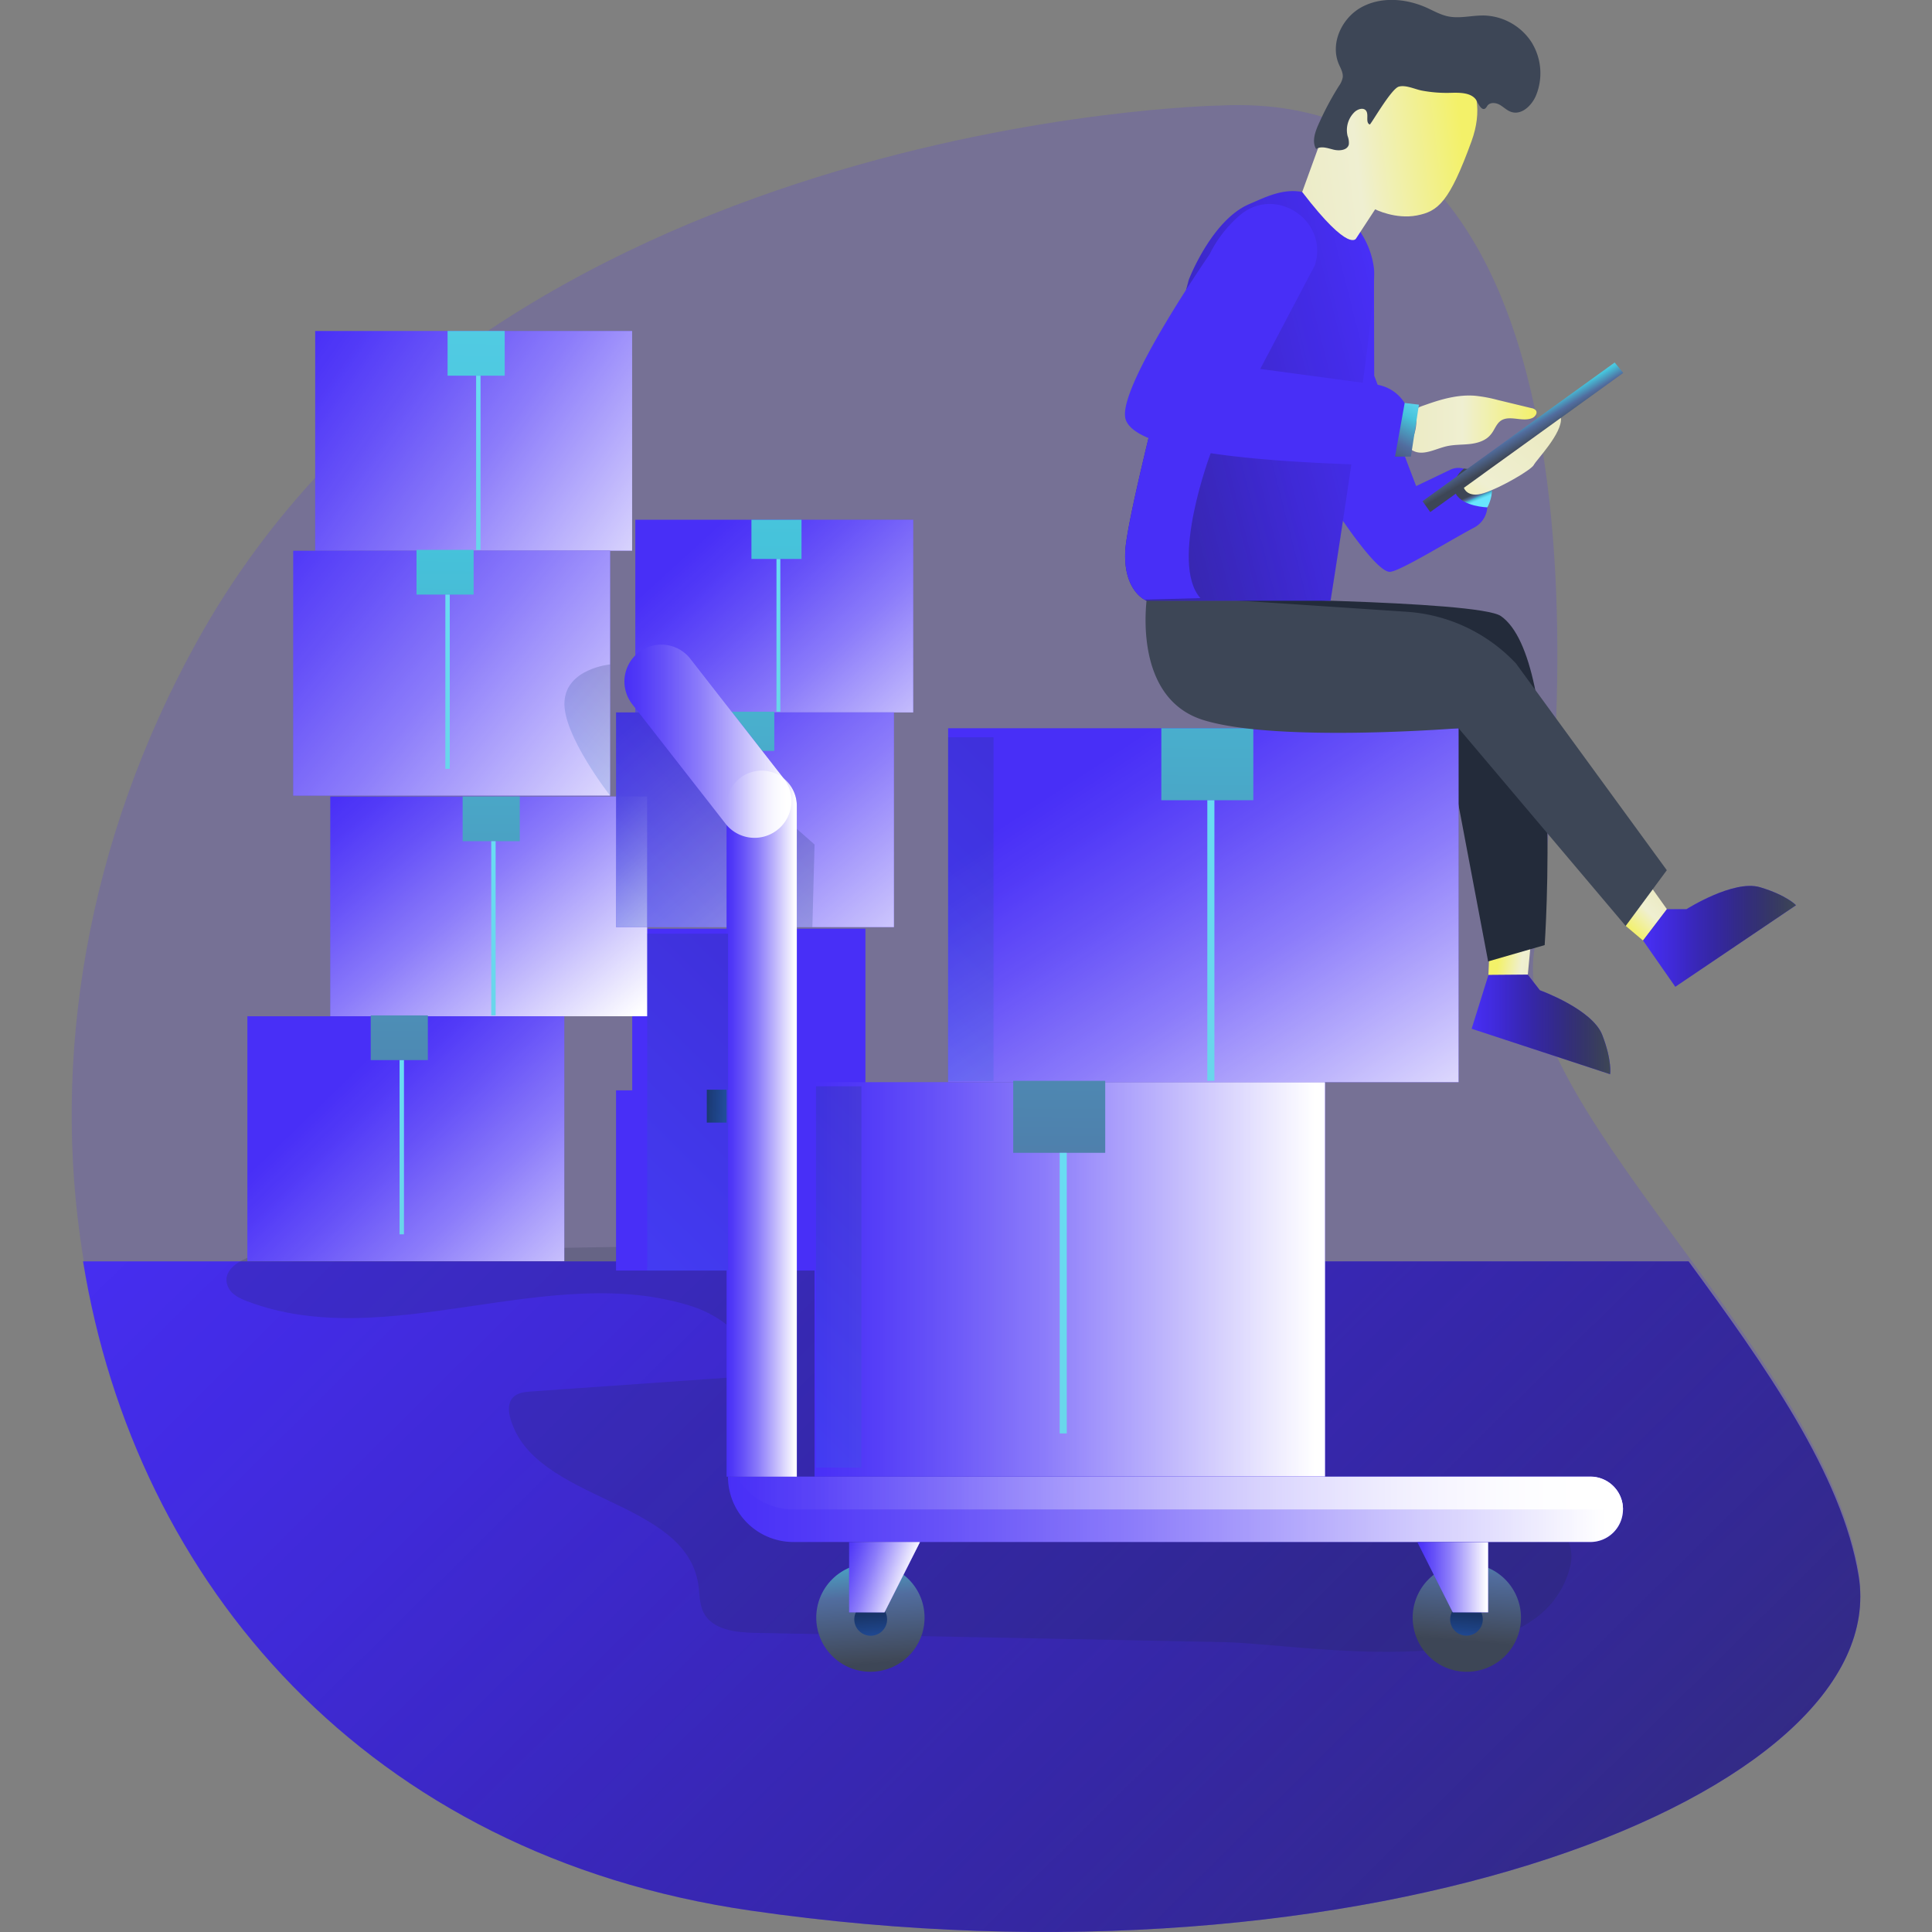<svg id="SvgjsSvg1678" width="360" height="360" xmlns="http://www.w3.org/2000/svg" version="1.1" xmlns:xlink="http://www.w3.org/1999/xlink" xmlns:svgjs="http://svgjs.com/svgjs"><rect width="100%" height="100%" fill="#808080" stroke="none"/><defs id="SvgjsDefs1679"></defs><g id="SvgjsG1680"><svg xmlns="http://www.w3.org/2000/svg" xmlns:xlink="http://www.w3.org/1999/xlink" data-name="Layer 1" viewBox="0 0 548.27 592.23" width="360" height="360"><defs><linearGradient id="f" x1="210.14" x2="771.37" y1="263.34" y2="830.29" gradientUnits="userSpaceOnUse"><stop offset="0" stop-opacity="0" stop-color="#000000" class="stopColor000000 svgShape" data-darkreader-inline-stopcolor="" style="--darkreader-inline-stopcolor: #000000;"></stop><stop offset=".2" stop-color="#08090c" stop-opacity=".14" class="stopColor09080c svgShape" data-darkreader-inline-stopcolor="" style="--darkreader-inline-stopcolor: #06070b;"></stop><stop offset=".57" stop-color="#1f232b" stop-opacity=".5" class="stopColor201f2b svgShape" data-darkreader-inline-stopcolor="" style="--darkreader-inline-stopcolor: #1a1d24;"></stop><stop offset=".99" stop-color="#3d4656" class="stopColor3f3d56 svgShape" data-darkreader-inline-stopcolor="" style="--darkreader-inline-stopcolor: #333b48;"></stop></linearGradient><linearGradient id="e" x1="549.95" x2="548.92" y1="157.43" y2="155.02" gradientUnits="userSpaceOnUse"><stop offset=".09" stop-color="#68e5fd" class="stopColor68e1fd svgShape" data-darkreader-inline-stopcolor="" style="--darkreader-inline-stopcolor: #027d94;"></stop><stop offset=".2" stop-color="#65daf1" class="stopColor65d5f1 svgShape" data-darkreader-inline-stopcolor="" style="--darkreader-inline-stopcolor: #0e7c92;"></stop><stop offset=".4" stop-color="#46c3db" class="stopColor5db7d2 svgShape" data-darkreader-inline-stopcolor="" style="--darkreader-inline-stopcolor: #208da2;"></stop><stop offset=".66" stop-color="#516d9f" class="stopColor51859f svgShape" data-darkreader-inline-stopcolor="" style="--darkreader-inline-stopcolor: #445b85;"></stop><stop offset=".97" stop-color="#404959" class="stopColor404059 svgShape" data-darkreader-inline-stopcolor="" style="--darkreader-inline-stopcolor: #363d4b;"></stop><stop offset=".99" stop-color="#3d4656" class="stopColor3f3d56 svgShape" data-darkreader-inline-stopcolor="" style="--darkreader-inline-stopcolor: #333b48;"></stop></linearGradient><linearGradient id="a" x1="528.8" x2="567.69" y1="133.77" y2="133.77" gradientUnits="userSpaceOnUse"><stop offset="0" stop-color="#ecebc4" class="stopColorecc4d7 svgShape" data-darkreader-inline-stopcolor="" style="--darkreader-inline-stopcolor: #3a3a13;"></stop><stop offset=".42" stop-color="#efefd1" class="stopColorefd4d1 svgShape" data-darkreader-inline-stopcolor="" style="--darkreader-inline-stopcolor: #333312;"></stop><stop offset="1" stop-color="#f3f169" class="stopColorf2eac9 svgShape" data-darkreader-inline-stopcolor="" style="--darkreader-inline-stopcolor: #6c6b08;"></stop></linearGradient><linearGradient id="g" x1="-1217.56" x2="-1226.39" y1="2615.31" y2="2624.21" gradientTransform="rotate(52.4 1989.299 3144.169)" xlink:href="#a"></linearGradient><linearGradient id="b" x1="201.68" x2="214.56" y1="289.71" y2="289.71" gradientUnits="userSpaceOnUse"><stop offset="0" stop-color="#183466" class="stopColor183866 svgShape" data-darkreader-inline-stopcolor="" style="--darkreader-inline-stopcolor: #142c56;"></stop><stop offset="1" stop-color="#2d6cdf" class="stopColor1a7fc1 svgShape" data-darkreader-inline-stopcolor="" style="--darkreader-inline-stopcolor: #1b51b3;"></stop></linearGradient><linearGradient id="h" x1="194.68" x2="207.56" y1="339.08" y2="339.08" xlink:href="#b"></linearGradient><linearGradient id="c" x1="223.94" x2="205.18" y1="310.91" y2="315.18" gradientUnits="userSpaceOnUse"><stop offset="0" stop-color="#68e5fd" class="stopColor68e1fd svgShape" data-darkreader-inline-stopcolor="" style="--darkreader-inline-stopcolor: #027d94;"></stop><stop offset="1" stop-color="#69d6eb" class="stopColor69b9eb svgShape" data-darkreader-inline-stopcolor="" style="--darkreader-inline-stopcolor: #137a8e;"></stop></linearGradient><linearGradient id="i" x1="217.01" x2="198.25" y1="360.28" y2="364.55" xlink:href="#c"></linearGradient><linearGradient id="d" x1="193.69" x2="271.42" y1="165.01" y2="250.51" gradientUnits="userSpaceOnUse"><stop offset="0" stop-color="#ffffff" stop-opacity="0" class="stopColorfff svgShape" data-darkreader-inline-stopcolor="" style="--darkreader-inline-stopcolor: #191b1c;"></stop><stop offset=".09" stop-color="#ffffff" stop-opacity=".05" class="stopColorfff svgShape" data-darkreader-inline-stopcolor="" style="--darkreader-inline-stopcolor: #191b1c;"></stop><stop offset=".24" stop-color="#ffffff" stop-opacity=".17" class="stopColorfff svgShape" data-darkreader-inline-stopcolor="" style="--darkreader-inline-stopcolor: #191b1c;"></stop><stop offset=".45" stop-color="#ffffff" stop-opacity=".37" class="stopColorfff svgShape" data-darkreader-inline-stopcolor="" style="--darkreader-inline-stopcolor: #191b1c;"></stop><stop offset=".69" stop-color="#ffffff" stop-opacity=".65" class="stopColorfff svgShape" data-darkreader-inline-stopcolor="" style="--darkreader-inline-stopcolor: #191b1c;"></stop><stop offset=".98" stop-color="#ffffff" class="stopColorfff svgShape" data-darkreader-inline-stopcolor="" style="--darkreader-inline-stopcolor: #191b1c;"></stop><stop offset=".98" stop-color="#ffffff" class="stopColorfff svgShape" data-darkreader-inline-stopcolor="" style="--darkreader-inline-stopcolor: #191b1c;"></stop></linearGradient><linearGradient id="j" x1="173.29" x2="266.57" y1="208.68" y2="318.61" xlink:href="#d"></linearGradient><linearGradient id="k" x1="219.12" x2="211.4" y1="-200.44" y2="715.79" xlink:href="#e"></linearGradient><linearGradient id="l" x1="211.27" x2="203.55" y1="-200.5" y2="715.72" xlink:href="#e"></linearGradient><linearGradient id="m" x1="234.89" x2="212.53" y1="190.59" y2="195.68" xlink:href="#c"></linearGradient><linearGradient id="n" x1="226.62" x2="204.27" y1="249.43" y2="254.52" xlink:href="#c"></linearGradient><linearGradient id="o" x1="88.05" x2="162.09" y1="236.68" y2="323.71" xlink:href="#d"></linearGradient><linearGradient id="p" x1="152.74" x2="193.39" y1="241.97" y2="289.75" xlink:href="#d"></linearGradient><linearGradient id="q" x1="84.41" x2="167.15" y1="330.44" y2="415.94" xlink:href="#d"></linearGradient><linearGradient id="r" x1="132.41" x2="124.69" y1="-201.17" y2="715.06" xlink:href="#e"></linearGradient><linearGradient id="s" x1="104.79" x2="97.07" y1="-201.4" y2="714.82" xlink:href="#e"></linearGradient><linearGradient id="t" x1="150.1" x2="124.6" y1="279.82" y2="285.62" xlink:href="#c"></linearGradient><linearGradient id="u" x1="122" x2="96.5" y1="346.92" y2="352.73" xlink:href="#c"></linearGradient><linearGradient id="v" x1="73.36" x2="195.51" y1="100.24" y2="185.75" xlink:href="#d"></linearGradient><linearGradient id="w" x1="58.2" x2="185.89" y1="158.73" y2="263.11" xlink:href="#d"></linearGradient><linearGradient id="x" x1="126.58" x2="118.86" y1="-201.22" y2="715.01" xlink:href="#e"></linearGradient><linearGradient id="y" x1="117.63" x2="109.92" y1="-201.29" y2="714.93" xlink:href="#e"></linearGradient><linearGradient id="z" x1="145.48" x2="119.98" y1="137.12" y2="142.93" xlink:href="#c"></linearGradient><linearGradient id="A" x1="136.05" x2="110.55" y1="204.22" y2="210.03" xlink:href="#c"></linearGradient><linearGradient id="B" x1="290.11" x2="267.85" y1="217.89" y2="240.34" xlink:href="#b"></linearGradient><linearGradient id="C" x1="203.56" x2="156.16" y1="243.66" y2="291.46" xlink:href="#b"></linearGradient><linearGradient id="D" x1="317.25" x2="411.63" y1="232.15" y2="376.5" xlink:href="#d"></linearGradient><linearGradient id="E" x1="227.71" x2="384.2" y1="392.2" y2="392.2" xlink:href="#d"></linearGradient><linearGradient id="F" x1="351.76" x2="344.05" y1="-199.32" y2="716.9" xlink:href="#e"></linearGradient><linearGradient id="G" x1="307.28" x2="299.56" y1="-199.69" y2="716.53" xlink:href="#e"></linearGradient><linearGradient id="H" x1="382.75" x2="341.68" y1="280.67" y2="290.02" xlink:href="#c"></linearGradient><linearGradient id="I" x1="337.49" x2="296.42" y1="388.75" y2="398.1" xlink:href="#c"></linearGradient><linearGradient id="J" x1="319.4" x2="340.94" y1="348.19" y2="348.19" xlink:href="#d"></linearGradient><linearGradient id="K" x1="288.07" x2="339.23" y1="231.02" y2="231.02" xlink:href="#d"></linearGradient><linearGradient id="L" x1="319.83" x2="594.18" y1="466.45" y2="466.45" xlink:href="#d"></linearGradient><linearGradient id="M" x1="322.52" x2="594.18" y1="461.44" y2="461.44" xlink:href="#d"></linearGradient><linearGradient id="N" x1="359.62" x2="364.69" y1="451.83" y2="514.36" gradientTransform="rotate(45 363.49 499.622)" xlink:href="#e"></linearGradient><linearGradient id="O" x1="244.78" x2="246.32" y1="494.74" y2="513.67" xlink:href="#b"></linearGradient><linearGradient id="P" x1="238.3" x2="260.01" y1="483.48" y2="483.48" xlink:href="#d"></linearGradient><linearGradient id="Q" x1="3325.19" x2="3330.26" y1="451.83" y2="514.36" gradientTransform="matrix(-.38 -.92 -.92 .38 2281.89 3384.08)" xlink:href="#e"></linearGradient><linearGradient id="R" x1="3329.01" x2="3330.55" y1="498.51" y2="517.44" gradientTransform="matrix(-1 0 0 1 3875.38 0)" xlink:href="#b"></linearGradient><linearGradient id="S" x1="234.89" x2="256.5" y1="478.53" y2="486.03" xlink:href="#d"></linearGradient><linearGradient id="T" x1="412.48" x2="434.19" y1="483.48" y2="483.48" xlink:href="#d"></linearGradient><linearGradient id="U" x1="220.75" x2="156.85" y1="305.63" y2="370.06" xlink:href="#b"></linearGradient><linearGradient id="V" x1="305.4" x2="245.81" y1="248.65" y2="308.74" xlink:href="#b"></linearGradient><linearGradient id="W" x1="267.78" x2="202.44" y1="358.48" y2="424.37" xlink:href="#b"></linearGradient><linearGradient id="X" x1="487.83" x2="478.11" y1="275.77" y2="285.56" xlink:href="#a"></linearGradient><linearGradient id="Y" x1="547.79" x2="590.29" y1="317.81" y2="317.81" xlink:href="#f"></linearGradient><linearGradient id="Z" x1="600.33" x2="647.23" y1="290.79" y2="290.79" xlink:href="#f"></linearGradient><linearGradient id="aa" x1="526.29" x2="326.57" y1="117.86" y2="168.65" xlink:href="#f"></linearGradient><linearGradient id="ab" x1="869.38" x2="925.86" y1="-109.47" y2="-109.47" gradientTransform="rotate(-7 2034.654 3080.446)" xlink:href="#a"></linearGradient><linearGradient id="ac" x1="417.45" x2="402.02" y1="117.36" y2="145.49" xlink:href="#e"></linearGradient><linearGradient id="ad" x1="439.96" x2="446.39" y1="125.66" y2="136.59" xlink:href="#e"></linearGradient><linearGradient id="ae" x1="566.8" x2="535.15" y1="135.85" y2="177.35" xlink:href="#a"></linearGradient></defs><path fill="#482ff7" d="M208 584.23c-117.3-17-188.48-100.1-204.52-199-9.86-60.76 1.08-127.51 34.92-188.59C127.34 36.08 351.99 32.35 351.99 32.35c129.28-6.41 103.82 211.93 96.34 259-4 24.93 21.18 58.21 47.3 93.89 23.15 31.64 47.06 65.18 52.13 96.48C558.55 548.28 397.34 611.74 208 584.23Z" opacity=".18" class="color68e1fd svgShape" data-darkreader-inline-fill="" style="--darkreader-inline-fill: #1d07b7;"></path><path fill="#482ff7" d="M208 585.65c-117.3-17-188.48-100.12-204.52-199h492.15c23.15 31.63 47.06 65.17 52.13 96.47C558.55 549.69 397.34 613.14 208 585.65Z" class="color68e1fd svgShape" data-darkreader-inline-fill="" style="--darkreader-inline-fill: #1d07b7;"></path><path fill="url(#f)" d="M326.66 589.42c-117.3-17-188.48-100.12-204.52-199h492.15c23.15 31.63 47.06 65.17 52.13 96.47C677.21 553.46 516 616.91 326.66 589.42Z" transform="translate(-118.66 -3.77)" style="isolation:isolate"></path><path fill="#1d2a41" d="M209.42 500.53c-5.93-.12-13-.92-15.73-6.22-1.34-2.63-1.17-5.74-1.62-8.66-4-26.3-50-25.15-57.55-50.65-.65-2.21-.86-4.85.67-6.56 1.37-1.51 3.62-1.76 5.65-1.9l66.85-4.69c2.7-9.88-7.86-18.31-17.62-21.44-43.71-14-93.33 14.77-136.26-1.52-2.29-.87-4.71-2-5.79-4.22-3.1-6.33 6.84-10.67 13.88-10.78l169.24-2.66c3.56-.06 7.2-.1 10.6 1 5.23 1.69 9.21 5.85 13 9.86 16.03 17.14 32.6 34.55 53.6 45.05 38.5 19.24 84.48 12.13 126.75 20.25 12.25 2.35 27.25 10.76 24.25 22.84-9.58 37.76-80.87 23.64-106.53 23.13Z" opacity=".18" class="color1d2741 svgShape" data-darkreader-inline-fill="" style="--darkreader-inline-fill: #182437;"></path><path fill="#482ff7" d="m399.19 82.23.08 32.94L412.12 149l10.46-5a5.78 5.78 0 0 1 7.5 2.3l2.84 4.9a7.57 7.57 0 0 1-3 10.51c-7.56 4-23 13.58-25.89 13.58-4.43 0-17.17-19.83-17.17-19.83Z" class="color68e1fd svgShape" data-darkreader-inline-fill="" style="--darkreader-inline-fill: #1d07b7;"></path><path fill="url(#e)" d="M545.42 147.4s-4.73 3.67-2.5 7.7 9.69 4.19 9.69 4.19 6.13-10.85-7.19-11.89Z" transform="translate(-118.66 -3.77)" style="isolation:isolate"></path><path fill="url(#a)" d="M548.8 125.08a44 44 0 0 1 6.91 1.28l10.42 2.52a2.21 2.21 0 0 1 1.38.72c.56.85-.3 2-1.24 2.35-3 1.22-6.8-1-9.48.75-1.5 1-2 3-3.2 4.34-1.52 1.84-4 2.58-6.38 2.84s-4.8.15-7.12.69c-3.49.81-7.23 3.06-10.36 1.31a1.94 1.94 0 0 1-.78-.72c-.39-.74.08-1.63.46-2.37a13.08 13.08 0 0 0 1.4-6.79c-.15-3.29-.24-3.05 3.15-4.24 4.75-1.68 9.74-3.08 14.84-2.68Z" transform="translate(-118.66 -3.77)"></path><path fill="url(#g)" d="m434.56 291.96-.29 6.92 12.08-.1.9-9.48-12.69 2.66z"></path><path fill="#482ff7" d="m434.28 298.88 12.07-.1 3.7 4.77s16.08 5.8 19.13 13.72 2.39 12 2.39 12l-42.44-13.92Z" class="color68e1fd svgShape" data-darkreader-inline-fill="" style="--darkreader-inline-fill: #583fff;"></path><path fill="#232b3a" d="M345.99 183.34s85.11.63 92.11 5.51c19.42 13.53 13.42 100.86 13.42 100.86l-17.33 5-14.05-74.23Z" class="color25233a svgShape" data-darkreader-inline-fill="" style="--darkreader-inline-fill: #1d2430;"></path><path fill="#482ff7" d="M171.82 284.67h71.48v49.56h-71.48zM166.86 334.23h71.48v55.24h-71.48z" class="color68e1fd svgShape" data-darkreader-inline-fill="" style="--darkreader-inline-fill: #1d07b7;"></path><path fill="url(#b)" d="M201.68 284.67h12.88v10.08h-12.88z"></path><path fill="url(#h)" d="M194.68 334.04h12.88v10.08h-12.88z"></path><path fill="url(#c)" d="M208.12 294.76h.99v39.29h-.99z"></path><path fill="url(#i)" d="M201.18 344.13h.99v39.29h-.99z"></path><path fill="#482ff7" d="M172.77 159.32h85.19v59.07h-85.19z" class="color68e1fd svgShape" data-darkreader-inline-fill="" style="--darkreader-inline-fill: #1d07b7;"></path><path fill="url(#d)" style="isolation:isolate" d="M172.77 159.32h85.19v59.07h-85.19z"></path><path fill="#482ff7" d="M166.87 218.38h85.18v65.83h-85.18z" class="color68e1fd svgShape" data-darkreader-inline-fill="" style="--darkreader-inline-fill: #1d07b7;"></path><path fill="url(#j)" style="isolation:isolate" d="M166.87 218.38h85.18v65.83h-85.18z"></path><path fill="url(#k)" style="isolation:isolate" d="M208.36 159.32h15.35v12.02h-15.35z"></path><path fill="url(#l)" style="isolation:isolate" d="M200.02 218.16h15.35v12.02h-15.35z"></path><path fill="url(#m)" d="M216.04 171.34h1.18v46.82h-1.18z"></path><path fill="url(#n)" d="M207.77 230.18h1.18V277h-1.18z"></path><path fill="#482ff7" d="M79.26 244.16h97.15v67.36H79.26z" class="color68e1fd svgShape" data-darkreader-inline-fill="" style="--darkreader-inline-fill: #1d07b7;"></path><path fill="url(#o)" style="isolation:isolate" d="M176.41 284.21v27.31H79.26v-67.37h87.61v40.06h9.54z"></path><path fill="url(#p)" style="isolation:isolate" d="M166.87 244.15h9.54v40.06h-9.54z"></path><path fill="#482ff7" d="M53.85 311.52H151v75.08H53.85z" class="color68e1fd svgShape" data-darkreader-inline-fill="" style="--darkreader-inline-fill: #1d07b7;"></path><path fill="url(#q)" style="isolation:isolate" d="M53.85 311.52H151v75.08H53.85z"></path><path fill="url(#r)" style="isolation:isolate" d="M119.84 244.16h17.51v13.7h-17.51z"></path><path fill="url(#s)" style="isolation:isolate" d="M91.66 311.26h17.51v13.7H91.66z"></path><path fill="url(#t)" d="M128.6 257.86h1.35v53.4h-1.35z"></path><path fill="url(#u)" d="M100.5 324.97h1.35v53.4h-1.35z"></path><path fill="#482ff7" d="M74.64 101.46h97.15v67.36H74.64z" class="color68e1fd svgShape" data-darkreader-inline-fill="" style="--darkreader-inline-fill: #1d07b7;"></path><path fill="url(#v)" style="isolation:isolate" d="M74.64 101.46h97.15v67.36H74.64z"></path><path fill="#482ff7" d="M67.9 168.82h97.15v75.08H67.9z" class="color68e1fd svgShape" data-darkreader-inline-fill="" style="--darkreader-inline-fill: #1d07b7;"></path><path fill="url(#w)" style="isolation:isolate" d="M67.9 168.82h97.15v75.08H67.9z"></path><path fill="url(#x)" style="isolation:isolate" d="M115.22 101.46h17.51v13.7h-17.51z"></path><path fill="url(#y)" style="isolation:isolate" d="M105.7 168.56h17.51v13.7H105.7z"></path><path fill="url(#z)" d="M123.97 115.16h1.35v53.4h-1.35z"></path><path fill="url(#A)" d="M114.54 182.27h1.35v53.4h-1.35z"></path><path fill="url(#B)" d="M283.71 207.44v40.23s-14.64-18.68-14-28.84 14-11.39 14-11.39Z" opacity=".2" transform="translate(-118.66 -3.77)"></path><path fill="url(#C)" d="m227.71 258.87-.67 25.34h-60.17v-65.83h5.9v-7.9l8.97 7.9 26.03 22.93 1.18 1.04 18.76 16.52z" opacity=".2"></path><path fill="#482ff7" d="M268.65 223.23h156.48v108.5H268.65z" class="color68e1fd svgShape" data-darkreader-inline-fill="" style="--darkreader-inline-fill: #1d07b7;"></path><path fill="url(#D)" style="isolation:isolate" d="M268.65 223.23h156.48v108.5H268.65z"></path><path fill="#482ff7" d="M227.71 331.73h156.48v120.93H227.71z" class="color68e1fd svgShape" data-darkreader-inline-fill="" style="--darkreader-inline-fill: #1d07b7;"></path><path fill="url(#E)" style="isolation:isolate" d="M227.71 331.73h156.48v120.93H227.71z"></path><path fill="url(#F)" style="isolation:isolate" d="M334.01 223.23h28.2v22.07h-28.2z"></path><path fill="url(#G)" style="isolation:isolate" d="M288.61 331.31h28.2v22.07h-28.2z"></path><path fill="url(#H)" d="M348.11 245.3h2.17v86.01h-2.17z"></path><path fill="url(#I)" d="M302.85 353.39h2.17v86.01h-2.17z"></path><path fill="#482ff7" d="M222.28 452.66h-21.54V246.95a10.77 10.77 0 0 1 10.77-10.72A10.77 10.77 0 0 1 222.28 247Z" class="color68e1fd svgShape" data-darkreader-inline-fill="" style="--darkreader-inline-fill: #1d07b7;"></path><path fill="#482ff7" d="M216.23 254.46a11.29 11.29 0 0 1-15.84-2l-28.59-36.63a11.29 11.29 0 0 1 2-15.84 11.28 11.28 0 0 1 15.84 1.95l28.59 36.63a11.28 11.28 0 0 1-2 15.89ZM475.52 462.68a10 10 0 0 1-10 10h-244.3a20.05 20.05 0 0 1-20.05-20.05h264.32a10 10 0 0 1 10.03 10.05Z" class="color68e1fd svgShape" data-darkreader-inline-fill="" style="--darkreader-inline-fill: #1d07b7;"></path><path fill="#482ff7" d="M475.52 462.69h-254.3a20 20 0 0 1-17.36-10h261.63a10 10 0 0 1 10.03 10Z" class="color68e1fd svgShape" data-darkreader-inline-fill="" style="--darkreader-inline-fill: #1d07b7;"></path><path fill="url(#J)" d="M340.94 456.43H319.4V250.72A10.77 10.77 0 0 1 330.17 240a10.77 10.77 0 0 1 10.77 10.77Z" transform="translate(-118.66 -3.77)" style="isolation:isolate"></path><path fill="url(#K)" d="M334.89 258.23a11.29 11.29 0 0 1-15.84-2l-28.59-36.63a11.29 11.29 0 0 1 2-15.84 11.28 11.28 0 0 1 15.84 1.95l28.59 36.63a11.28 11.28 0 0 1-2 15.89Z" transform="translate(-118.66 -3.77)" style="isolation:isolate"></path><path fill="url(#L)" d="M594.18 466.45a10 10 0 0 1-10 10h-244.3a20.05 20.05 0 0 1-20.05-20.05h264.32a10 10 0 0 1 10.03 10.05Z" transform="translate(-118.66 -3.77)" style="isolation:isolate"></path><path fill="url(#M)" d="M594.18 466.46h-254.3a20 20 0 0 1-17.36-10h261.63a10 10 0 0 1 10.03 10Z" transform="translate(-118.66 -3.77)" style="isolation:isolate"></path><circle cx="363.49" cy="499.62" r="16.6" fill="url(#N)" transform="rotate(-45 299.62 640.973)" style="isolation:isolate"></circle><circle cx="244.92" cy="496.39" r="5.03" fill="url(#O)"></circle><path fill="url(#P)" style="isolation:isolate" d="M249.15 494.25H238.3v-21.54h21.71l-10.86 21.54z"></path><circle cx="546.32" cy="499.62" r="16.6" fill="url(#Q)" transform="rotate(-67.5 484.176 586.538)" style="isolation:isolate"></circle><path fill="url(#R)" d="M541.21 500.16a5 5 0 1 0 5-5 5 5 0 0 0-5 5Z" transform="translate(-118.66 -3.77)"></path><path fill="#482ff7" d="M423.34 494.25h10.85v-21.54h-21.71l10.86 21.54zM249.15 494.25H238.3v-21.54h21.71l-10.86 21.54z" class="color68e1fd svgShape" data-darkreader-inline-fill="" style="--darkreader-inline-fill: #1d07b7;"></path><path fill="url(#S)" style="isolation:isolate" d="M249.15 494.25H238.3v-21.54h21.71l-10.86 21.54z"></path><path fill="url(#T)" style="isolation:isolate" d="M423.34 494.25h10.85v-21.54h-21.71l10.86 21.54z"></path><path fill="url(#U)" d="M176.41 286.22h24.77v103.25h-24.77z" opacity=".2"></path><path fill="url(#V)" d="M268.65 226.01h13.92V331.4h-13.92z" opacity=".2"></path><path fill="url(#W)" d="M228.15 332.98h13.92v116.88h-13.92z" opacity=".2"></path><path fill="#3d4656" d="M329.72 182.23s-5.29 31.51 17.17 38.49 78.24 2.51 78.24 2.51l51.21 60.6 12.62-17.08-46.23-63.37a50.55 50.55 0 0 0-33.52-15.85Z" class="color3f3d56 svgShape" data-darkreader-inline-fill="" style="--darkreader-inline-fill: #333b48;"></path><path fill="url(#X)" d="m476.38 283.84 5.29 4.47 7.32-9.61-4.33-6.07-8.28 11.21z"></path><path fill="#482ff7" d="m481.67 288.3 7.32-9.6h6s14.44-9.16 22.57-6.72 11 5.5 11 5.5l-37 25Z" class="color68e1fd svgShape" data-darkreader-inline-fill="" style="--darkreader-inline-fill: #583fff;"></path><path fill="url(#Y)" d="m552.94 302.65 12.07-.1 3.7 4.77s16.08 5.8 19.13 13.72 2.39 12 2.39 12l-42.44-13.92Z" transform="translate(-118.66 -3.77)" style="isolation:isolate"></path><path fill="url(#Z)" d="m600.33 292.07 7.32-9.6h6s14.44-9.16 22.57-6.72 11 5.5 11 5.5l-37 25Z" transform="translate(-118.66 -3.77)" style="isolation:isolate"></path><path fill="#482ff7" d="M385.88 184.15h-56.39a4.16 4.16 0 0 1-.65-.33c-1.75-1-6.42-4.75-5.88-15 .39-7.35 7-34.47 12.38-55.74 3.83-15.14 7.09-27.32 7.09-27.32s7-18.38 18.66-23.25c4.38-1.84 10-4.85 16.09-3.66 10.1 2 20.49 11.1 22 23.38 1.3 10.39-13.3 101.92-13.3 101.92Z" class="color68e1fd svgShape" data-darkreader-inline-fill="" style="--darkreader-inline-fill: #1d07b7;"></path><path fill="url(#aa)" d="M504.54 187.92h-56.39a4.16 4.16 0 0 1-.65-.33c-1.75-1-6.42-4.75-5.88-15 .39-7.35 7-34.47 12.38-55.74 3.83-15.14 7.09-27.32 7.09-27.32s7-18.38 18.66-23.25c4.38-1.84 10-4.85 16.09-3.66 10.1 2 20.49 11.1 22 23.38 1.3 10.39-13.3 101.92-13.3 101.92Z" transform="translate(-118.66 -3.77)" style="isolation:isolate"></path><path fill="#482ff7" d="M349.2 138.75s-12.82 33.83-3.21 44.59l-17.15.48c-1.75-1-6.42-4.75-5.88-15 .39-7.35 7-34.47 12.38-55.74l22.68-30.85Z" class="color68e1fd svgShape" data-darkreader-inline-fill="" style="--darkreader-inline-fill: #1d07b7;"></path><path fill="url(#ab)" d="m495.85 62.62 6-16.53s7-26.54 23.08-27.89 29.6 10.25 22.81 28.91-10.24 21.47-16.78 22.71-12.75-1.88-12.75-1.88l-5.77 8.82s-1.85 5.09-16.59-14.14Z" transform="translate(-118.66 -3.77)"></path><path fill="#482ff7" d="M348.77 78.01s-27.4 39.57-25.85 49.87c1.82 12.08 53.6 13.95 74.83 14.64a12.33 12.33 0 0 0 12.22-8.83v-.11a12.33 12.33 0 0 0-10.17-15.71l-35.46-4.78 16.74-31.78c4.26-13.54-11.69-24.47-22.74-15.55a37.89 37.89 0 0 0-9.57 12.25Z" class="color68e1fd svgShape" data-darkreader-inline-fill="" style="--darkreader-inline-fill: #1d07b7;"></path><path fill="url(#ac)" style="isolation:isolate" d="m412.98 124.05-4.37-.53-2.96 16.45h4.86l2.47-15.92z"></path><path fill="#3d4656" d="M397.89 38.17c-1.39-.64-.2-3-1.12-4.23-.79-1.07-2.53-.52-3.51.39a7.69 7.69 0 0 0-2.15 7.37 5.52 5.52 0 0 1 .37 2.61c-.45 1.78-2.91 2-4.69 1.56s-3.8-1.21-5.33-.18c-1.3-2.19-.4-5 .62-7.32a92 92 0 0 1 6.36-12 6.62 6.62 0 0 0 1.18-2.66c.16-1.45-.67-2.8-1.24-4.14-2.64-6.34.96-14.04 6.96-17.34s13.48-2.7 19.71 0c2.27 1 4.46 2.3 6.9 2.8 3.6.73 7.32-.35 11-.28a18 18 0 0 1 14.42 8 18 18 0 0 1 1.51 16.48c-1.29 3.12-4.45 6.16-7.64 5.07-1.31-.44-2.3-1.5-3.51-2.18s-2.95-.83-3.77.28a3.4 3.4 0 0 1-.62.83c-1.07.79-2-1.08-2.61-2.25-1.44-2.66-5.18-2.61-8.2-2.52a40.94 40.94 0 0 1-8.7-.7c-2.06-.39-4.85-1.79-7-1.21-2.36.61-8.64 11.75-8.94 11.62Z" class="color3f3d56 svgShape" data-darkreader-inline-fill="" style="--darkreader-inline-fill: #333b48;"></path><path fill="url(#ad)" style="isolation:isolate" d="m472.98 111.12 2.63 3.19-59.17 42.66-2.36-3.34 58.9-42.51z"></path><path fill="url(#ae)" d="M545.42 153.3s1 3.28 6.16 1.62 14.55-7.16 15.27-8.63 8.81-9.72 8.31-14.43Z" transform="translate(-118.66 -3.77)"></path></svg></g></svg>